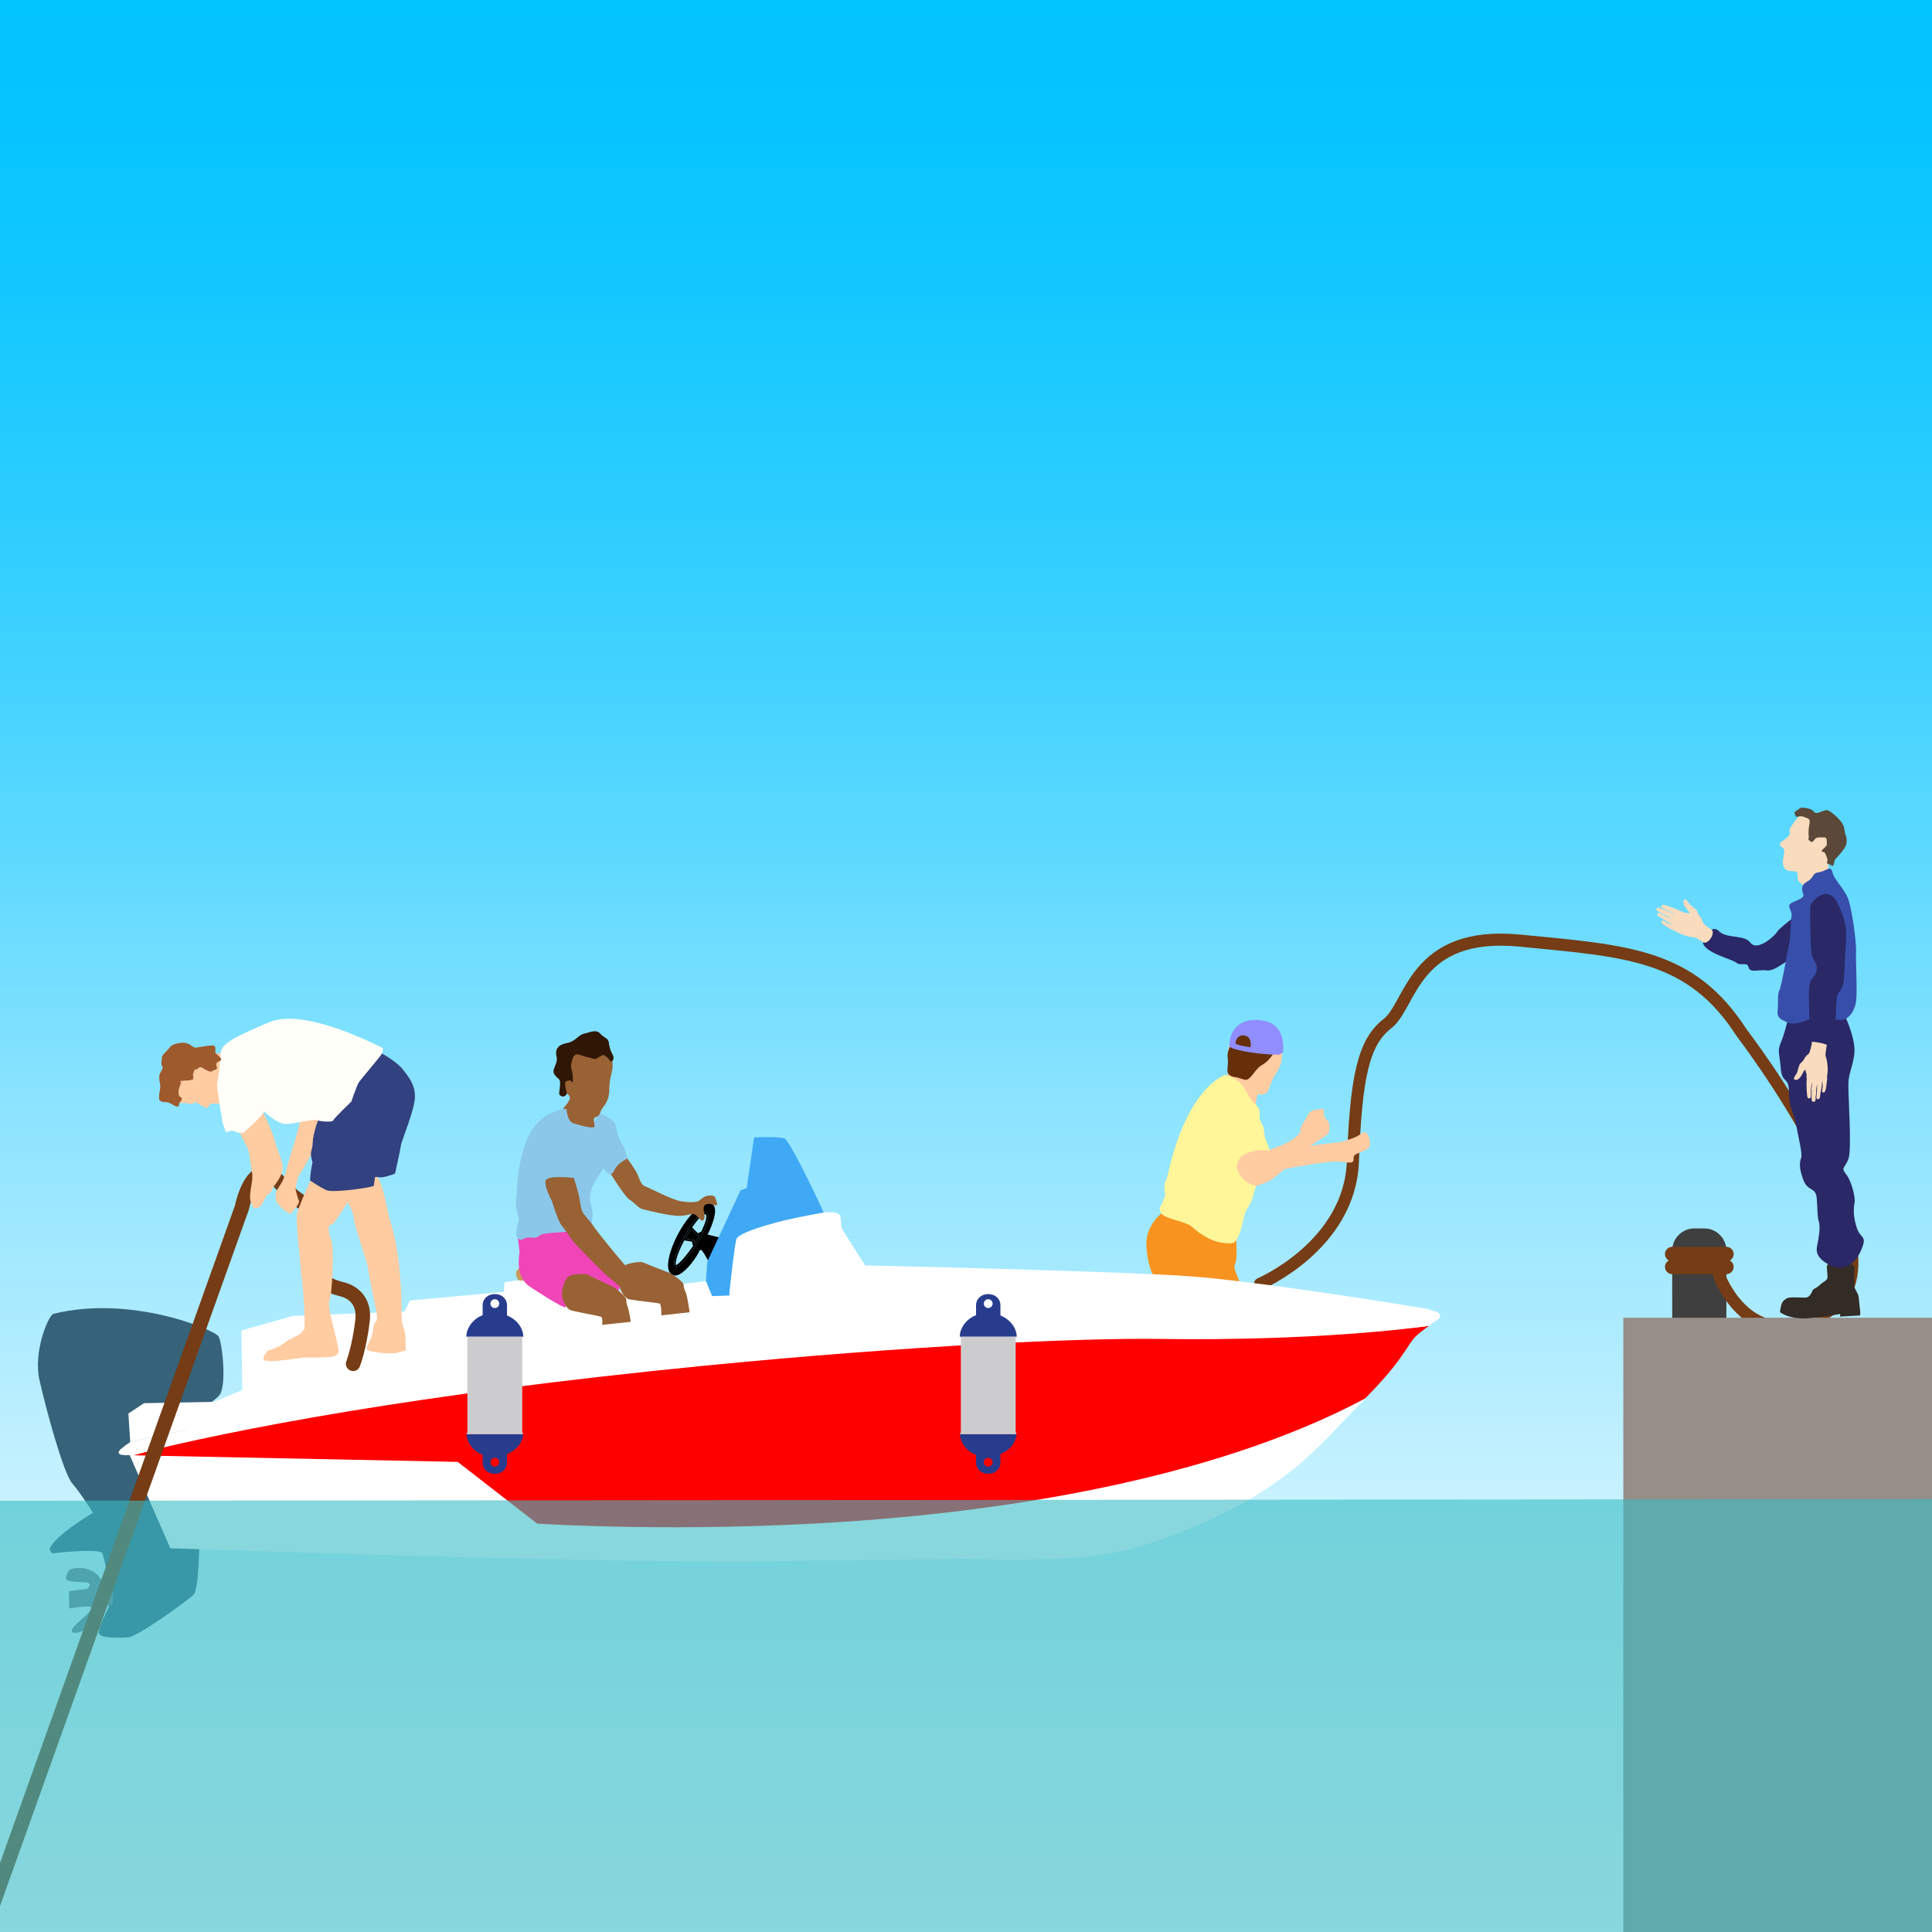 <?xml version="1.0" encoding="utf-8"?>
<!-- Generator: Adobe Illustrator 16.0.0, SVG Export Plug-In . SVG Version: 6.00 Build 0)  -->
<!DOCTYPE svg PUBLIC "-//W3C//DTD SVG 1.1//EN" "http://www.w3.org/Graphics/SVG/1.1/DTD/svg11.dtd">
<svg version="1.1" id="Port" xmlns="http://www.w3.org/2000/svg" xmlns:xlink="http://www.w3.org/1999/xlink" x="0px" y="0px"
	 width="800px" height="800px" viewBox="0 0 800 800" enable-background="new 0 0 800 800" xml:space="preserve">
<rect x="0" y="0" width="800" height="800" fill="#333333" stroke="none"/>
<g id="Barco_amarrat">
	<g id="Cèl_3_">
		
			<linearGradient id="SVGID_1_" gradientUnits="userSpaceOnUse" x1="389.072" y1="1182.578" x2="1208.389" y2="1182.578" gradientTransform="matrix(0 -1 -1 0 1580.5 1197.5)">
			<stop  offset="0" style="stop-color:#FFFFFF"/>
			<stop  offset="0.201" style="stop-color:#D0F4FF"/>
			<stop  offset="0.409" style="stop-color:#92E5FF"/>
			<stop  offset="0.555" style="stop-color:#5ED9FF"/>
			<stop  offset="0.692" style="stop-color:#35CFFF"/>
			<stop  offset="0.816" style="stop-color:#18C9FF"/>
			<stop  offset="0.922" style="stop-color:#06C4FF"/>
			<stop  offset="1" style="stop-color:#00C3FF"/>
		</linearGradient>
		<polygon fill="url(#SVGID_1_)" points="-10.511,-10.889 806.356,-10.889 803.182,808.428 -7.659,808.428 		"/>
	</g>
	<path fill="#3F3F3F" d="M714.859,517.836c0-5.064-4.105-9.17-9.17-9.17h-4.092c-5.062,0-9.169,4.105-9.169,9.17v39.745
		c0,5.062,4.105,9.169,9.169,9.169h4.092c5.062,0,9.17-4.105,9.17-9.169V517.836z"/>
	<path fill="none" stroke="#753C15" stroke-width="5" stroke-linecap="round" stroke-linejoin="round" stroke-miterlimit="10" d="
		M521.73,531.633c0,0,37.182-15.861,38.476-50.664c1.294-34.802,4.294-49.388,14.294-57.095s10.667-38.708,55-34.374
		s70.678,5.493,91.667,38.131c0,0,70.979,92.384,36.333,115.049c-32.572,21.31-45.667-14.512-45.667-14.512"/>
	<rect x="672.182" y="545.646" fill="#968E89" width="139.069" height="262.78"/>
	
		<polyline fill="none" stroke="#753C15" stroke-width="6" stroke-linecap="round" stroke-linejoin="round" stroke-miterlimit="10" points="
		692.431,519.283 714.859,519.283 692.431,524.59 714.859,524.59 	"/>
	<path fill="none" stroke="#753C15" stroke-width="6" stroke-linecap="round" stroke-linejoin="round" stroke-miterlimit="10" d="
		M540.117,544.68"/>
	<g>
		<g id="Señor_copia_3">
			<g>
				<path fill="#FFCBA1" d="M506.814,552.815c0,0,3.14,2.511,1.525,5.059c-1.618,2.548-6.109,6.83-6.747,11.61
					c-0.642,4.774-1.13,9.916-1.768,14.056c-0.642,4.143-3.525,11.956-3.525,11.956h10.065l5.592-14.745
					c0,0,3.519-2.477,4.794-8.055c1.279-5.574,4.63-9.873,5.589-11.783c0.962-1.909,2.4-3.824,0.802-7.167
					c-1.599-3.344-4.232-7.802-4.232-7.802L506.814,552.815z"/>
				<path fill="#FFCBA1" d="M542.355,474.478l-8.189,6.979l-2.44,2.785c-1.476,0,16.31-3.271,21.451-3.271
					c3.036,0,6.229,0.953,7.029,0c0.795-0.955-0.479-2.07,1.276-3.026c1.758-0.954,6.069-1.912,5.911-4.302
					c-0.161-2.388-1.312-6.262-3.673-4.299c-1.921,1.592-4.794,2.39-7.188,3.186c-2.397,0.798-8.769,0.934-13.878,2.05
					L542.355,474.478z"/>
				<path fill="#FFCBA1" d="M511.471,482.843c0.24-1.489,2.479-4.825,4.895-6.131c2.408-1.302,7.135-0.768,7.945-0.506
					c0.812,0.264,1.304-0.124,1.304-0.124s4.08-1.327,6.102-2.28c2.024-0.957,7.084-3.979,6.76-5.575
					c-0.317-1.591,1.282-3.022,2.88-6.209c1.595-3.188,4.312-2.39,5.11-2.709c3.023-1.208,0.64,2.387,2.558,3.981
					c1.916,1.593,1.438,3.023,1.438,4.617c0,1.595-0.958,2.07-5.113,4.777c-5.002,3.262-6.337,4.987-12.46,10.511
					c-6.71,6.051-7.667,6.054-10.543,7.165c-2.873,1.113-2.234,0.639-5.271,0c-3.036-0.636-5.362-7.076-5.362-7.076"/>
				<path fill="#FFCBA1" d="M509.086,432.734h2.008l18.211,1.238l1.684,1.926c0,0,0.089,0.277-0.342,3.342
					c-0.269,1.953-1.595,4.301-2.712,5.894c-1.114,1.591-2.553,5.892-2.877,6.676c-0.313,0.781-2.556,1.917-3.675,1.28
					c-1.114-0.634-1.229,3.798-1.452,4.276l-0.404,0.521l-5.712-4.499l-5.51-7.737c0.049-1.329,0.461-4.404,0.144-7.435
					C508.128,435.193,509.086,432.734,509.086,432.734L509.086,432.734z"/>
				<path fill="#F7931E" stroke="#F7931E" stroke-miterlimit="10" d="M512.916,531.292c1.917,5.254,7.284,15.928,7.284,15.928
					s-3.929,1.272-5.287,1.59c-1.357,0.316-10.783,7.646-14.298,7.646c-3.518,0-13.577,1.271-13.419,0
					c0.157-1.273-1.759-3.346-3.035-7.325c-1.277-3.981-2.716-4.938-3.908-11.146c-1.188-6.214-2.518-10.514-2.518-10.514
					s-2.521-5.255-2.521-12.604c0-7.351,5.985-12.006,5.985-12.006l30.25,11.284c-0.158,0.479,0.507,6.797-0.452,8.864
					C510.042,525.078,511,526.037,512.916,531.292z"/>
				<path fill="#FFF599" d="M524.742,473.324c1.273,3.344,1.273,3.344-0.802,3.024c-1.818-0.28-7.688,0.056-10.403,3.037
					c0,0-1.418,1.765-1.418,4.051c1.845,6.735,7.986,7.562,7.986,7.562s0,0-0.956,3.346c-0.959,3.348-0.959,3.188-2.719,6.212
					c-1.756,3.023-1.276,5.098-3.034,9.872c-1.757,4.778-2.396,4.778-7.509,4.143c-5.109-0.638-10.223-4.616-12.461-6.688
					c-2.233-2.071-11.66-3.188-12.777-5.733c-1.119-2.551,0.48-2.866,0.8-4.459c0.314-1.595,1.435-1.752,0.798-4.621
					c-0.64-2.865,0.957-5.098,0.957-5.098c8.146-38.382,24.123-42.84,24.123-42.84s5.589,0.772,8.628,6.679
					c3.036,5.903,5.428,5.903,5.59,8.293c0.157,2.39-0.32,3.024,0.801,4.938c1.115,1.906,0.956,2.708,1.275,4.776
					C523.942,471.89,523.463,469.976,524.742,473.324z M511.681,482.074c-0.017,0.002-0.025,0.008-0.041,0.008c0-0.002,0,0,0,0
					C511.684,482.184,511.697,482.172,511.681,482.074z"/>
				<g>
					<path fill="#662F09" d="M511.471,428.111c0,0-2.385,5.351-2.919,7.254c-0.527,1.9-0.056,3.781-0.056,3.781l-0.191,3.256
						c0,0-0.408,1.83,0.781,2.73c1.18,0.904,2.278,0.857,2.825,0.923c0.543,0.069,2.922,1.021,3.871,1.087
						c0.953,0.064,1.837-0.679,4.146-3.725c2.312-3.051,3.466-2.035,6.322-5.693c2.852-3.658-0.546-3.86-0.635-4.473
						c-0.088-0.61-3.921-4.605-3.921-4.605s-9.376-1.017-9.784-1.017"/>
					<path fill="#908DFF" d="M529.532,436.719c-9.266,0.025-20.446-2.244-20.446-3.528c0-9.717,8.146-12.267,15.494-10.192
						c7.349,2.07,6.943,10.462,6.672,12.572C531.164,436.251,529.532,436.719,529.532,436.719z M515.046,428.743
						c-3.297-0.335-3.501,3.425-3.501,3.425c0.213,0.068,1.065,0.5,2.396,0.812c1.676,0.385,3.872,0.656,3.872,0.656
						S518.764,429.117,515.046,428.743z"/>
				</g>
			</g>
		</g>
		<g id="Capa_22_copia_3_">
			<path fill="#36627A" d="M90.501,553.396c1.599,2.779,3.418,20.469,0.387,24.253c-3.03,3.781-12.733,8.104-14.188,8.238
				c-1.456,0.139,5.965,40.608,5.965,40.608s0.316,31.154-2.505,33.834c-2.814,2.682-23.194,17.432-27.106,17.664
				c-3.915,0.233-10.948,0.425-11.979-1.432c-1.02-1.86,3.872-10.399,3.941-11.271c0.172-2.104,0.672-7.956,0.363-9.231
				c-0.3-1.278-2.205-11.09-3.071-12.958c-0.866-1.875-17.766-0.339-19.695,0.043c-1.928,0.376-2.017-1.914-2.017-1.914
				c2.331-5.676,17.895-14.783,17.895-14.783s-4.803-7.838-8.567-12.184c-3.757-4.345-11.004-31.292-13.611-42.941
				c-2.601-11.652,3.72-26.758,5.85-27.287C54.117,536.074,88.885,550.621,90.501,553.396z"/>
			<path fill="#6C808C" d="M40.538,652.315c-1.875-2.104-5.97-3.515-9.117-2.999c-3.143,0.51-2.819,0.471-4.046,3.48
				c-1.228,3.012,7.1,1.857,9.072,2.619c1.97,0.768-0.516,2.76-0.858,2.642c-0.342-0.112-7.101,0.786-7.101,0.786l0.184,7.181
				c0,0,8.829-1.542,9.374-0.369c0.551,1.173-4.619,4.78-7.324,7.785c-2.711,3.008,0.396,3.651,4.894,1.267
				c4.5-2.387,7.205-9.824,7.205-9.824s1.226-0.057,3-0.335c1.776-0.278,0.804-3.123,0.883-5.392
				c0.077-2.269-0.706-3.411-0.918-3.83c-0.209-0.412-3.566,0.396-3.566,0.396S42.405,654.419,40.538,652.315z"/>
		</g>
		<path fill="#FFFFFF" stroke="#FFFFFF" stroke-miterlimit="10" d="M194.137,601.144l-140.381,0.273l17.094,39.2
			c8.062,0.228,202.555,7.33,266.151,5.017c3.212-0.117,15.667,0.098,18.176,0.006c16.329-0.596,28.85-0.05,43.976-0.73
			c13.495,0.673,26.216,0.546,38.604,0.092c14.468-0.526,26.325-2.468,37.337-6.108c47.854-15.825,65.934-34.967,80.46-50.347
			c2.297-2.435,4.465-4.727,6.647-6.897c0.161-0.168,0.314-0.327,0.49-0.494c-64.43,33.968-152.656,38.837-216.139,42.955
			c-10.188,0.666-20.146,2.233-29.589,2.578c-54.54,1.982-89.039,1.285-89.502,1.258l-2.57-1.908L194.137,601.144z"/>
		<path fill="#FF0000" d="M348.535,630.205c63.752-4.132,152.273-16.782,216.664-51.107l0.943-0.928
			c9.486-9.617,13.715-15.737,16.474-19.971c1.369-2.089,2.353-3.602,3.484-4.727c1.494-1.488,3.978-3.31,5.673-4.468
			c-10.166,1.41-49.619,4.84-109.454,3.984c-32.904-0.468-104.435,2.938-188.995,11.247
			C175.622,575.805,96.38,590.976,55.347,602.609l134.177,2.729l32.89,25.546C225.277,631.077,281.003,634.597,348.535,630.205z"/>
		<path d="M293.258,522.064c-0.612-1.137-1.101-1.984-1.492-2.625c-0.196-0.316-0.369-0.583-0.518-0.811
			c-0.752-1.104-0.984-1.102-1.126-1.099l-0.396,0.267c-0.182,0.37-0.381,0.771-0.615,1.186c-0.157,0.275-0.32,0.562-0.498,0.854
			c-0.09,0.146-0.179,0.293-0.268,0.44c-2.449,3.852-6.579,8.423-9.183,7.839c-1.241-0.283-2.008-1.087-2.356-2.474
			c-0.046-0.16-0.073-0.334-0.102-0.505c-0.025-0.18-0.053-0.358-0.06-0.551c-0.342-4.978,3.74-14.896,9.347-21.334
			c0.866-0.99,1.765-1.896,2.688-2.691c0.516-0.441,1.101-0.896,1.721-1.28c0.999-0.617,2.089-1.075,3.117-1.062
			c0.387,0.005,0.764,0.077,1.132,0.231c0.581,0.241,0.978,0.672,1.211,1.314c0.154,0.427,0.224,0.918,0.242,1.445
			c0.098,3.72-2.859,9.494-2.899,9.563l-0.219,0.428l5.219,1.301L293.258,522.064z M293.224,503.651
			c-0.037-0.569-0.192-1.036-0.526-1.339c-0.061-0.064-0.133-0.12-0.213-0.171c-0.2-0.119-0.425-0.178-0.67-0.169
			c-0.17,0.008-0.347,0.051-0.551,0.134c-1.368,0.546-3.286,2.767-5.193,5.601l-0.094-0.102l-0.095-0.105l-1.646,3.122
			c-0.823,1.392-1.603,2.832-2.296,4.229c-1.156,2.335-2.063,4.547-2.507,6.194c-0.248,0.941-0.344,1.695-0.293,2.268
			c0.011,0.145,0.042,0.275,0.068,0.396c0.092,0.36,0.273,0.621,0.535,0.784c0.116,0.069,0.243,0.099,0.379,0.096
			c1.582-0.062,6.478-6.449,8.494-9.558c0.073-0.12,0.144-0.229,0.211-0.336c0.125-0.21,0.247-0.4,0.336-0.568
			c0.104-0.167,0.177-0.311,0.224-0.429c0.062-0.103,0.132-0.228,0.225-0.382c0.09-0.148,0.183-0.325,0.291-0.52
			C291.082,510.666,293.374,506.154,293.224,503.651z"/>
		<path fill="#3FA9F5" d="M324.811,471.385c-2.159-0.729-9.575-0.521-11.798-0.44c-0.321,0.013-0.578,0.021-0.764,0.025
			l-3.052,20.919l-1.284,0.503l-1.278,0.503l-13.751,29.474l-0.59,8.245l2.498,6.228l7.856-0.078
			c0.368-4.885,2.506-22.402,2.558-22.503c1.529-2.892,11.519-5.947,13.42-6.443c0.065-0.021,0.118-0.032,0.161-0.041
			c0.196-0.066,0.402-0.131,0.612-0.191c0.521-0.158,1.078-0.317,1.668-0.478c0.231-0.063,0.47-0.133,0.713-0.191
			c0.778-0.206,1.598-0.409,2.443-0.609c0.201-0.047,0.397-0.093,0.603-0.141c0.387-0.092,0.776-0.185,1.17-0.271
			c6.188-1.405,13.328-2.835,15.362-3.189C335.885,490.609,326.615,472.012,324.811,471.385z"/>
		<path d="M286.155,508.911c-0.287,0.427-0.564,0.865-0.841,1.309l-1.421,2.704l3.654,0.636l-0.102,0.396
			c-0.001,0.01-0.057,0.269-0.043,0.594c0.009,0.19,0.048,0.403,0.14,0.604c0.486-0.745,0.866-1.376,1.056-1.802
			c0.348-0.598,0.702-1.238,1.052-1.906c-0.057,0.051-0.117,0.094-0.189,0.112c-0.024,0.007-0.051,0.014-0.091,0.017
			C289.111,511.59,288.444,511.37,286.155,508.911z"/>
		<path d="M289.617,513.318c-0.087,0.151-0.16,0.278-0.221,0.382c-0.047,0.119-0.122,0.259-0.223,0.429
			c-0.095,0.171-0.213,0.356-0.337,0.568c-0.067,0.104-0.138,0.219-0.211,0.334c-2.013,3.108-6.907,9.5-8.494,9.558
			c-0.135,0.005-0.271-0.026-0.377-0.095c-0.272-0.162-0.445-0.425-0.539-0.785c-0.032-0.12-0.056-0.254-0.068-0.395
			c-0.051-0.57,0.054-1.322,0.294-2.269c0.442-1.651,1.349-3.862,2.513-6.192c0.685-1.396,1.477-2.842,2.291-4.229l1.644-3.119
			l0.095,0.103l0.096,0.102c1.905-2.828,3.821-5.056,5.193-5.603c0.196-0.079,0.379-0.125,0.551-0.133
			c0.253-0.009,0.473,0.051,0.668,0.174c0.079,0.051,0.153,0.104,0.216,0.168c0.33,0.307,0.487,0.771,0.523,1.339
			c0.143,2.501-2.143,7.018-3.326,9.146C289.797,512.993,289.703,513.168,289.617,513.318z M280.117,521.241
			c-0.528,2.002-0.256,2.479-0.149,2.571c1.263-0.287,4.926-4.81,7.097-7.974c-0.436-0.533-0.47-1.228-0.429-1.657l-3.283-0.568
			C281.901,516.334,280.682,519.087,280.117,521.241z M285.311,510.223l-1.425,2.705l3.652,0.638l-0.097,0.393
			c-0.003,0.006-0.06,0.271-0.045,0.593c0.009,0.19,0.055,0.404,0.139,0.604c0.487-0.745,0.868-1.376,1.057-1.8
			c0.346-0.601,0.701-1.24,1.052-1.908c-0.055,0.051-0.116,0.091-0.19,0.113c-0.025,0.006-0.048,0.013-0.089,0.016
			c-0.26,0.018-0.925-0.201-3.228-2.659C285.868,509.338,285.59,509.774,285.311,510.223z M292.085,502.795
			c-0.059-0.04-0.147-0.06-0.242-0.056c-1.072,0.039-3.132,2.369-5.266,5.521c1.006,1.067,2.126,2.15,2.609,2.464
			c0.248-0.404,0.741-0.58,1.157-0.642C291.941,506.805,293.127,503.436,292.085,502.795z"/>
		<g>
			<path fill="#FFFFFF" d="M529.068,548.427c15.31-0.892,54.592,0.936,64.021-5.747c-0.726-0.121-1.542-0.788-2.559-0.771
				c0,0-52.43-8.858-89.728-12.737c-2.384-0.244-4.561-0.389-6.467-0.553c-24.629-2.124-134.768-4.62-135.887-4.646l-0.196-0.005
				l-0.115-0.173c-0.347-0.531-8.388-13.062-9.333-14.675c-0.457-0.781-0.501-1.858-0.548-2.999c-0.054-1.322-0.11-2.69-0.876-3.342
				c-0.703-0.6-2.23-0.887-4.32-0.812c-0.738,0.028-1.268,0.096-1.271,0.096l-0.274,0.035l-0.043-0.091
				c-2.484,0.433-16.036,2.842-22.491,4.909c-3.67,0.944-13.345,3.914-14.041,6.176c-0.892,2.896-2.864,21.854-2.892,22.03
				l0.006,1.307l-7.209,0.265l-2.505-6.209l-16.606,1.957l-26.89,3.427l-0.147-0.859c1.826-0.41,2.214-1.067,2.366-3.629
				c0.044-0.798-0.536-1.925-1.599-3.044c-1.725-1.818-4.845-3.781-7.588-3.765c-0.917,0.005-2.49-0.062-4.479-0.131
				c-4.032-0.15-9.544-0.358-14.052-0.193c-4.902,0.182-6.627,0.741-7.203,1.182c-0.781,0.598-1.166,1.228-1.164,1.865
				c0.013,1.104,1.181,1.973,1.191,1.983l0.758,0.555l-8.096,1.123l-0.111,3.968l-38.998,3.596l-2.27,4.556l-46.12,1.811
				l-21.379,6.05l0.396,24.673l-11.793,4.855l-0.066,0.025l-28.876,0.543l-6.448,4.271l0.749,11.879
				c51.391-12.077,157.039-30.501,260.144-39.25C451.711,546.239,513.759,549.318,529.068,548.427z"/>
			<path fill="#FFFFFF" d="M593.091,542.68c-10.495,4.137-48.084,3.834-63.393,4.728c-15.312,0.89-77.122-2.529-214.772,9.15
				c-103.103,8.75-209.409,28.493-260.988,40.578l0.002,0.036l-0.285,0.125c-2.926,2.002-4.453,3.307-4.559,3.997
				c-0.037,0.188,0.034,0.321,0.221,0.555c0.079,0.103,0.142,0.199,0.197,0.307c0.162,0.183,1.387,0.479,4.811,0.398l1.794-0.443
				c40.955-10.16,115.06-24.756,235.582-36.601c84.584-8.31,155.68-11.556,188.611-11.086c63.663,0.912,104.746-4.437,111.462-5.424
				c1.499-1.3,2.035-1.729,2.088-1.756c1.648-0.551,2.632-1.571,2.465-2.549C596.193,543.91,595.244,543.037,593.091,542.68z"/>
		</g>
		<path fill="#C99B59" d="M214.815,530.188c0,0-4.08-4.438,3.027-6.196c5.206-1.288,20.668-0.225,24.84-0.155
			c4.172,0.069,9.03,5.821,8.711,8.501c-0.273,2.288-0.64,4.796-4.514,3.688c-3.876-1.109-3.4-4.047-5.573-4.217
			C239.133,531.635,216.662,530.405,214.815,530.188z"/>
		<g id="Petita_7_">
			<path fill="#283C8E" d="M414.254,544.713V540.5c0-2.71-2.191-4.646-4.904-4.646h-0.281c-2.711,0-4.904,1.937-4.904,4.646v4.096
				c-3.783,1.394-6.744,5.13-6.744,8.912h23.574C420.998,549.729,418.037,546.185,414.254,544.713z M409.209,541.627
				c-1.007,0-1.824-0.816-1.824-1.825c0-1.007,0.817-1.823,1.824-1.823c1.008,0,1.824,0.816,1.824,1.823
				C411.033,540.811,410.217,541.627,409.209,541.627z"/>
			<path fill="#283C8E" d="M404.165,602.363v3.253c0,2.712,2.191,4.646,4.904,4.646h0.281c2.712,0,4.903-1.935,4.903-4.646v-3.527
				c3.784-1.456,6.334-4.438,6.7-8.222h-23.497C397.791,597.653,400.381,601.064,404.165,602.363z M409.209,603.653
				c1.008,0,1.824,0.815,1.824,1.822c0,1.008-0.816,1.822-1.824,1.822c-1.007,0-1.824-0.814-1.824-1.822
				C407.385,604.471,408.202,603.653,409.209,603.653z"/>
			<path fill="#CCCCCE" d="M420.561,553.512h-22.7v39.333c0,0.287-0.426,1.025-0.401,1.025h23.498c0.026,0-0.396-0.739-0.396-1.025
				V553.512L420.561,553.512z"/>
		</g>
		<g id="Petita_6_">
			<path fill="#283C8E" d="M209.941,544.713V540.5c0-2.71-2.191-4.646-4.904-4.646h-0.281c-2.713,0-4.905,1.937-4.905,4.646v4.096
				c-3.783,1.394-6.744,5.13-6.744,8.912h23.576C216.685,549.729,213.725,546.185,209.941,544.713z M204.896,541.627
				c-1.008,0-1.824-0.816-1.824-1.825c0-1.007,0.816-1.823,1.824-1.823s1.824,0.816,1.824,1.823
				C206.72,540.811,205.904,541.627,204.896,541.627z"/>
			<path fill="#283C8E" d="M199.852,602.363v3.253c0,2.712,2.191,4.646,4.905,4.646h0.28c2.714,0,4.905-1.935,4.905-4.646v-3.527
				c3.783-1.456,6.333-4.438,6.7-8.222h-23.496C193.478,597.653,196.068,601.064,199.852,602.363z M204.896,603.653
				c1.008,0,1.824,0.815,1.824,1.822c0,1.008-0.816,1.822-1.824,1.822s-1.824-0.814-1.824-1.822
				C203.073,604.471,203.889,603.653,204.896,603.653z"/>
			<path fill="#CCCCCE" d="M216.247,553.512h-22.701v39.333c0,0.287-0.424,1.025-0.401,1.025h23.496
				c0.027,0-0.394-0.739-0.394-1.025V553.512z"/>
		</g>
	</g>
	<g id="_x31__1_">
		<path fill="#996234" d="M258.509,536.608c0,0-2.745-3.186-2.14-6.937c0.6-3.753,1.438-5.667,3.742-6.325
			c2.301-0.661,5.423-0.965,6.063-0.638c0.642,0.325,8.405,3.401,10.179,4.019c1.771,0.615,6.614,3.817,6.712,5.296
			c0.11,1.476,0.386,1.949,0.983,3.392c0.604,1.44,1.515,7.954,1.515,7.954l-11.716,1.291c0,0,0.131-4.571-0.736-4.883
			c-0.863-0.311-12.299-1.479-13.08-1.914C259.268,537.425,258.509,536.608,258.509,536.608z"/>
		<path fill="#EF45B7" d="M215.141,518.344c0,0-0.615-5.798-0.864-5.798c-0.248,0,8.127-0.492,10.115-1.977
			c2.468-1.835,16.038-1.726,16.038-1.726l9.003,8.268l10.396,7.812c0,0-2.994,9.823-4.475,9.823c-0.697,0-8.104-6.713-14.803-6.907
			c-7.464-0.215-8.016,4.069-6.291,13.324c0.326,1.749-15.42-8.76-15.42-8.76s-2.972-2.224-3.709-6.169
			C214.4,522.294,215.141,518.344,215.141,518.344z"/>
		<path fill="#996234" d="M233.027,458.886c0.37,0.121,3.083-3.206,2.961-4.315c-0.125-1.115-1.23-1.854-1.48-1.854
			c-0.247,0-2.839-3.082-1.481-4.439c1.357-1.357-2.959-6.907-1.358-9.621c1.604-2.713,3.578-6.909,7.28-8.389
			c3.702-1.479,6.043-2.713,7.895-1.234c1.85,1.48,6.292,5.674,6.415,7.278c0.121,1.604,0.863,4.688,0,8.019
			c-0.865,3.33-0.865,3.826-0.987,7.404c-0.124,3.574-1.728,5.803-2.839,7.156c-1.108,1.354-0.615,3.202-2.714,3.697
			c-2.095,0.491,0.494,3.824-0.494,5.057c-0.986,1.229-12.582-1.854-12.335-6.663C234.006,458.717,233.027,458.886,233.027,458.886z
			"/>
		<path fill="#301705" d="M233.397,454.074c0,0-2.095,0-1.85-1.729c0.244-1.726,0.698-4.688-0.022-5.428
			c-0.72-0.74-2.939-2.094-2.199-4.193c0.741-2.098,1.603-3.332,1.109-5.306c-0.494-1.972,0-3.577,1.604-4.562
			c1.602-0.986,2.853-0.742,4.695-1.604c1.844-0.863,3.325-2.961,5.42-3.332c2.093-0.369,4.562-1.851,6.292,0
			c1.728,1.852,2.96,1.852,3.454,3.081c0.494,1.233-0.121-0.121,0.616,2.839c0.738,2.961,2.221,3.577,1.234,5.185
			c-0.986,1.604-1.852-1.358-2.713-1.482c-0.866-0.122-0.372-1.479-2.714,0c-2.346,1.482-1.48,0.989-4.935,0.247
			c-3.455-0.739-5.312-2.713-6.357,0.865c-1.046,3.581-0.442,2.962,0,5.8c0.437,2.838,0,4.069,0,4.069s-0.187-1.359-1.538-1.109
			c-1.358,0.25-1.604,0.494-1.48,1.974c0.122,1.479,0.865,3.208,0.615,3.702C234.378,453.582,233.397,454.074,233.397,454.074z"/>
		<path fill="#996234" d="M250.421,482.198c0,0,8.141,13.323,10.24,14.558c2.095,1.233,3.735,3.542,5.338,3.911
			s11.5,3.027,15.817,2.781c4.319-0.247,5.058-1.551,6.662,0.023c1.605,1.577,2.345,2.689,2.96,1.455
			c0.617-1.232,0.246-1.479,0-3.332c-0.247-1.853,0-2.838,1.728-3.082c1.727-0.246,4.373,1.729,3.663-0.495
			c-0.703-2.219-0.457-3.205-3.293-2.962c-2.839,0.247-3.333,2.349-5.306,2.594c-1.974,0.243-2.837,0.243-6.291-0.248
			c-3.455-0.492-13.344-5.646-15.297-6.413c-1.073-0.422-1.92-2.891-2.642-4.665c-0.941-2.319-4.823-7.33-4.823-7.33"/>
		<path fill="#8BC7E8" d="M214.276,488.982c0.494-6.904,2.961-17.886,7.155-22.694c4.195-4.813,5.428-4.688,8.51-6.046
			c3.084-1.354,4.688-0.986,4.688-0.986s0.161,4.938,2.673,5.801c2.508,0.861,8.429,2.467,8.801,1.48
			c0.371-0.989-0.493-1.615,0.247-2.475c0.74-0.857,1.974-3.202,2.837-2.706c0.865,0.489,5.182,2.218,5.674,4.438
			c0.494,2.221,0.987,5.18,2.221,6.906c1.234,1.729,1.974,4.439,1.974,4.439s0.372,0.986,0.741,2.099
			c0.371,1.107-3.208,0.985-5.55,5.549c-2.346,4.563-4.934-2.59-4.934-2.59s2.837-1.852,0.247,2.097c0,0-3.948,6.045-4.194,6.908
			c-0.247,0.866-1.234,3.084-1.11,5.307c0.125,2.225,1.358,4.563,1.11,6.907c-0.249,2.345,0.05,4.44-2.875,5.551
			c-2.919,1.108-6.128,0.865-9.707,1.232c-3.582,0.367-7.991,0.177-9.623,1.603c-1.635,1.431-3.207,0.249-5.181,0.741
			c-1.974,0.493-2.097,1.729-3.701,0c-1.605-1.726,0.941-7.153,0.532-8.388c-0.407-1.233-1.481-3.949-1.068-8.019
			C214.156,492.069,214.276,488.982,214.276,488.982z"/>
		<path fill="#996234" d="M228.535,497.308c0,0,2.619,8.6,4.087,10.233c1.467,1.636,3.808,5.427,5.053,6.898
			c1.251,1.468,12.296,12.794,13.62,13.773c1.33,0.988,7.735,6.613,7.735,6.613l9.073-1.041c0,0-6.011-6.438-8.967-9.586
			c-2.957-3.146-12.737-15.251-13.29-16.354c-0.56-1.1-3.741-4.41-4.596-5.938c-0.864-1.527-1.001-4.685-1.714-7.564
			c-0.716-2.88-1.943-6.601-1.943-6.601s-11.402-1.371-11.753,1.324C225.489,491.763,228.535,497.308,228.535,497.308z"/>
		<path fill="#996234" d="M234.508,541.045c0,0-2.509-3.376-1.646-7.076c0.862-3.7,1.841-5.548,4.184-6.042
			c2.342-0.492,5.475-0.576,6.097-0.206c0.615,0.372,8.142,3.991,9.869,4.729c1.726,0.742,6.326,4.28,6.326,5.758
			c0,1.481,0.247,1.973,0.741,3.452c0.493,1.479,1.108,5.677,1.108,5.677l-11.847,1.255c0,0,0.365-2.98-0.484-3.354
			c-0.842-0.367-12.172-2.346-12.912-2.836C235.204,541.909,234.508,541.045,234.508,541.045z"/>
		<path fill="#996234" d="M247.367,552.98"/>
	</g>
	<path fill="none" stroke="#753C15" stroke-width="6" stroke-linecap="round" stroke-linejoin="round" stroke-miterlimit="10" d="
		M-36.5,791.5"/>
	<path fill="none" stroke="#753C15" stroke-width="6" stroke-linecap="round" stroke-linejoin="round" stroke-miterlimit="10" d="
		M124.5,544.66"/>
	<path fill="none" stroke="#753C15" stroke-width="6" stroke-linecap="round" stroke-linejoin="round" stroke-miterlimit="10" d="
		M146.207,564.728c0,0,2.5-6.25,3.894-17.745s-8.652-13.151-8.652-13.151c-13.229-3.357-8.742-8.854-9.242-23.821
		s-4.264-6.304-15.894-19.808s-16.106,9.73-16.106,9.73l-106.5,298.045"/>
	<g>
		<path fill="#FFCBA1" d="M141.454,489.391c0.289,0.827,0.499,5.291,0.499,5.291l3.293,5.457c0,0,1.253,2.901,1.512,5.654
			c0.26,2.749,5.348,16.819,5.545,18.938c0.182,1.911,2.662,13.866,3.139,16.155v0.005c0.038,0.2,0.063,0.317,0.076,0.361
			c0.239,1.193,0.976,5.083,0.365,5.725c-0.725,0.761-1.188,1.177-1.257,2.688c-0.069,1.511-0.482,2.653-0.798,3.93
			c-0.316,1.273-3.107,4.886-1.391,5.554c1.707,0.666,4.521,0.984,6.75,1.147c2.234,0.155,4.79,0,4.79,0l4.126-1.151l-0.139-1.72
			c0,0-0.16-2.705,0-3.423c0.157-0.725-0.899-4.899-1.326-5.671c-0.197-0.355-0.31-2.413-0.378-4.51
			c0.121-3.014,0.011-8.044-0.617-15.855c-1.188-14.842-3.96-21.63-4.663-24.552c-0.701-2.929-2.279-12.433-4.251-15.242
			c-1.972-2.802-3.484-12.061-3.484-12.061S141.173,488.573,141.454,489.391z"/>
		<path fill="#FFCBA1" d="M136.215,461.516c0,0-4.054,10.099-4.438,10.884c-0.382,0.782-5.29,10.402-7.062,12.812
			c-1.775,2.409-2.253,6.379-2.328,6.945c-0.072,0.571,1.123,4.566,1.442,5.284c0.314,0.714-2.631,4.541-3.51,5.004
			c-0.885,0.458-3.976-2.426-5.284-3.985c-1.316-1.559-0.812-3.1-0.875-4.216c-0.055-1.119,2.556-4.163,3.309-6.291
			c0.753-2.133,3.775-13.25,4.274-14.419c0.501-1.17,3.31-11.899,3.367-12.465L136.215,461.516z"/>
		<path fill="#FFCBA1" d="M146.677,489.688c0,0,2.761-2.837,2.302-0.728c-0.309,1.41-10.134,17.627-11.525,18.105
			c-0.686,0.232-1.188,0.356-1.188,0.356s-0.598,3.297,0.866,5.994c1.465,2.7,0.292,23.857-0.689,25.117
			c-0.986,1.262,1.72,11.425,1.72,11.425c-0.072,0.215,2.637,9.234,1.908,10.334c-0.727,1.093-2.007,1.592-4.792,1.692
			c-2.784,0.1-4.847,0.248-7.578,0.124c-2.734-0.114-12.807,1.775-15.823,1.497c-3.017-0.275-2.83-0.295-2.741-1.363
			c0.088-1.07,1.583-3.014,2.174-3.131c0.591-0.123,3.783-1.047,6.036-2.772c2.257-1.731,6.736-3.822,6.736-3.822l2.035-2.249
			c0,0,0.101-5.027-0.187-9.848c-0.292-4.823-0.738-10.029-1.068-11.815c-0.332-1.792-0.843-10.624-1.314-13.906
			c-0.472-3.284-0.611-8.199-0.711-10.993c-0.103-2.799,7.32-18.181,7.32-18.181L146.677,489.688z"/>
		<path fill="#FFCBA1" d="M107.077,456.418c0,0,6.197,13.056,6.741,15.995c0.54,2.937,2.078,5.036,3.094,9.657
			c1.011,4.624-4.004,9.302-4.063,10.057c-0.06,0.752-1.325,2.37-2.151,2.637c-0.825,0.264-1.551,4.255-3.685,5.266
			c-2.138,1.007-2.31-0.591-3.088-2.201c-0.776-1.608-0.171-4.468-0.12-5.223c0.051-0.751,1.089-4.959,0.535-7.335
			c-0.557-2.378-1.043-8.686-1.903-10.102c-0.858-1.414-4.315-8.56-4.315-8.56L107.077,456.418z"/>
		<g>
			<path fill="#FFCBA1" d="M99.115,434.365c0.015-0.172,1.334,1.435,1.334,1.435s3.73,7.997,3.324,9.333
				c-0.4,1.337-3.192,5.484-3.192,5.484s-1.634-1.191-2.191-1.366c-0.559-0.177-1.181-0.956-1.432-1.064
				c-0.251-0.105-1.37-0.169-1.37-0.169l-1.952,1.24l0.488,1.82c0,0,0.569,2.454,0.578,2.911c0.006,0.456-0.425,1.645-0.617,1.835
				c-0.202,0.191-3.03,1.21-3.46,1.171c-0.427-0.031-1.784,0.062-2.073-0.075c-0.293-0.132-1.645,0.419-1.645,0.419
				s-0.271,0.396-0.692,1.008c-0.422,0.616-0.59,0.438-0.899,0.415c-0.31-0.021-2.012-1.062-2.656-1.44
				c-0.639-0.377-1.211-0.58-1.725-0.868c-0.509-0.289-0.667,0.315-1.043,0.579c-0.367,0.258-0.743,0.325-1.22-0.005
				c-0.479-0.335-3.757-0.267-4.418-0.332c-0.663-0.069-3.878-1.965-4.463-2.426c-0.583-0.464-3.133-5.386-3.421-6.938
				c-0.292-1.557,2.038-7.369,2.088-7.726c0.047-0.35,3.634-4.338,3.681-4.499c0.042-0.161,6.525-1.045,7.371-1.239
				c0.844-0.199,4.764,1.42,5.893,1.745c1.135,0.328,2.997,0.81,3.288,0.753c0.297-0.059,3.163-0.201,4.068-0.291
				c0.9-0.092,6.131-1.441,6.333-1.539"/>
		</g>
		<path fill="#32417F" d="M132.911,461.834c-1.074,0.666-3.356,7.791-3.423,11.351c-0.067,3.559-1.543,3.138-0.103,8.044
			c-1.003,4.921-1.003,7.572-1.003,7.572s4.052,2.828,6.88,4.055c2.833,1.224,19.404-1.271,19.514-1.846
			c0.111-0.576,0.527-3.638,0.527-3.638s0.493-0.085,2.024,0.146c1.525,0.228,6.25-1.525,6.25-1.525s2.258-10.082,2.444-11.778
			c0.189-1.705,5.735-14.748,5.798-19.985c0.065-5.236-2.658-8.342-5.07-11.479c-2.421-3.137-9.597-7.317-10.604-7.41
			C156.146,435.34,133.979,461.165,132.911,461.834z"/>
		<path fill="#FFFEF8" d="M158.01,436.467c-0.625,1.188-8.556,10.346-9.431,11.731c-0.877,1.392-3.102,7.956-3.102,7.956
			s-7.371,7.049-7.498,7.807c-0.124,0.757-5.363,0.504-6.634-0.121c-1.267-0.63-8.75,1.386-12.76,1.579
			c-4.014,0.192-10.192-6.139-9.391-5.281c0.797,0.856-8.494,9.024-8.494,9.024s-1.823,0.173-3.343-0.62
			c-1.521-0.786-3.815,0.361-3.815,0.361l-1.355-3.982c0,0-2.625-15.073-2.307-16.225c0.316-1.146,1.381-8.54,1.486-12.474
			c0.108-3.932,4.892-6.439,19.998-12.913c15.104-6.469,46.572,10.554,47.197,10.682
			C158.562,433.991,158.632,435.293,158.01,436.467z"/>
		<path fill="#9E5A2D" d="M80.652,433.851c-1.718-0.954-2.9-2.359-5.667-2.047c-2.767,0.312-4.016,0.971-4.797,2.047
			s-3.123,2.95-3.123,3.887c0,0.938-0.565,2.93,0,3.592c0.565,0.663,0.275,1.25-0.721,2.968s0.216,4.528,0,6.247
			c-0.216,1.718-1.033,4.685,0,5.31c1.033,0.624,2.126,0.505,2.907,0.564s2.811,1.31,2.811,1.31s1.869,1.032,2.03,0
			s0.161-1.032,0.161-1.032s1.78-1.623,0.731-2.248c-1.049-0.624-1.049-1.249-1.049-2.498c0-1.25,1.049-3.592,1.049-3.592
			s-0.669-0.781,0-0.781c0.669,0,1.294-0.156,1.762-0.156c0.469,0-0.625,0.156,0.469,0s1.249,0.156,2.03-0.312
			c0.781-0.468,0.625,0.469,0.781-0.468c0.156-0.938-0.156-1.667-0.156-1.667l0.781-2.237c0,0,0.686,0.466,1.5-0.461
			c0.814-0.928,2.092,0.148,2.092,0.148s-0.056,0,0.831,0.469c0.887,0.468,0.887,0.468,0.887,0.468s0.625,0.312,1.093,0.312
			c0.469,0-0.312,0.625,0.469,0c0.781-0.624,2.474-0.624,2.33-1.562c-0.144-0.937-0.67-1.306,0.009-2.101
			c0.678-0.796,2.504-0.607,1.41-1.986s-2.08-1.622-2.134-2.438s0.571-2.846-1.303-2.689s-1.874,0.156-1.874,0.156L80.652,433.851z"
			/>
	</g>
	<polygon opacity="0.6" fill="#39BCC4" enable-background="new    " points="-7.96,621.434 811.064,620.73 812.062,823.083 
		-7.96,823.083 	"/>
</g>
<g id="base_ok">
	<path fill="#332B25" d="M759.35,523.381c-0.438,0.126-3.064-1.251-2.88,1.814c0.188,3.064,0.688,4.065-0.438,5.006
		c-1.124,0.938-1.188,0.626-2.627,2.002c-1.438,1.378-2.565,1.312-2.941,2.314c-0.373,1-1.188,2.504-2.438,2.754
		c-1.254,0.25-6.384-0.438-7.885,0.25c-1.504,0.688-2.253,1.564-2.63,3.19c-0.375,1.626-0.562,2.754-0.312,2.754
		c0.249,0,3.128,2.752,11.012,2.439c0,0,11.003-1.164,13.643-1.813c0.338-0.084,0,1.084,0,1.084l8.261-0.459
		c0,0,0.438-0.188,0-3.064c-0.439-2.88-0.188-4.38-0.876-5.883c-0.688-1.503-1.627-2.63-1.44-3.881c0.189-1.252-0.124-3.189,0-4.189
		c0.127-1.002,0.189-1.753,0-3.067c-0.187-1.312-3.503-2.188-3.503-2.188L759.35,523.381z"/>
	<g>
		<path fill="#F9DBBD" d="M714.828,387.974c0,0-6.307-3.147-6.499-3.261c-0.191-0.114-2.349-1.726-2.754-2.112
			c-0.401-0.386-0.616-0.833-0.683-1.379c-0.067-0.544-0.946-1.722-1.263-2.037c-0.315-0.318-0.737-1.63-0.971-2.095
			c-0.235-0.465-2.355-2.082-2.729-2.374c-0.369-0.288-1.188-1.631-1.434-1.856c-0.247-0.227-0.771-0.925-1.267-0.003
			c-0.98,1.834,2.214,4.473,2.158,4.676c-0.055,0.205,0.331,0.914,0.069,0.709c-0.261-0.204-1.384-0.327-1.532-0.23
			c-0.146,0.098-1.3-0.666-2.312-0.782c-0.837-0.688-6.421-2.685-7.003-2.575c-0.577,0.11-0.797,0.434-0.641,0.96
			c0.152,0.525,3.676,1.83,3.676,1.83s2.07,1.281,1.871,1.262c-0.198-0.012-1.94-1.037-2.137-1.152
			c-0.19-0.112-1.396-0.419-1.771-0.661c-0.372-0.241-2.128-0.972-2.835-1.102c-0.708-0.131-0.953,0.592-0.838,1.071
			c0.121,0.48,1.661,0.942,1.814,1.062c0.153,0.119,0.596,0.465,1.011,0.644c0.4,0.177,1.48,0.629,1.48,0.629
			s2.885,1.763,2.554,1.52c-0.323-0.239-3.508-1.561-3.854-1.792c-0.343-0.235-1.205-0.625-1.836-0.94
			c-0.635-0.316-1.043,0.524-0.803,1.029c0.239,0.503,1.258,0.733,2.176,1.449c0.92,0.719,1.495,0.884,1.865,1.174
			c0.373,0.291,2.479,1.334,2.479,1.334s-1.923-0.575-2.181-0.679c-0.199-0.081-1.524-0.839-1.821-1
			c-0.299-0.162-0.64-0.385-0.924,0.37c-0.238,0.939,3.223,2.549,3.655,2.85c0.434,0.304,0.75,0.532,2.12,0.986
			c2.799,2.005,7.308,2.673,7.819,2.649c0.509-0.022,1.203,0.444,1.676,0.74c0,0,7.861,4.761,8.312,5.036L714.828,387.974z"/>
	</g>
	<path fill="#2A2866" d="M750.48,373.987c1.155-1.284,11.946-0.496,7.132,7.963c-4.938,8.67-6.479,8.471-13.972,13.521
		c-7.489,5.047-9.476,6.682-12.389,6.324c-2.91-0.356-6.739,1.151-7.207-1.256c-0.473-2.405-3.381-0.417-4.967-1.862
		c-1.588-1.443-12.789-3.964-13.893-8.114c-0.029-0.111,0.159-0.26,0.139-0.371c1.956,1.027,4.986-3.598,3.515-5.217
		c0.622-0.525,1.969-0.414,2.79,0.457c3.312,3.519,10.432,1.314,13.243,4.966c2.811,3.653,9.951-2.73,11.143-4.724
		C737.209,383.68,750.452,374.017,750.48,373.987z"/>
	<path fill="#F9DBBD" d="M744.66,338.147c0.845-0.564,3.659-1.69,4.833-1.221c1.174,0.47,8.59-0.375,10.091,2.441
		c1.501,2.816,2.815,5.49,1.22,8.917c-1.596,3.426-3.05,4.787-3.565,7.227c-0.518,2.441,0.187,7.181,0.187,7.181l-9.009,4.505
		c0,0-1.55-0.234-2.112-0.892c-0.562-0.657-1.923-1.407-1.923-2.534s0.093-2.206-0.562-2.722c-0.66-0.517-4.086,0.094-4.93-1.596
		c-0.847-1.689-0.752-2.768-0.376-4.599s0.572-3.098-0.274-3.755c-0.854-0.657-1.647-1.126-1.086-1.971
		c0.562-0.844,3.237-2.252,3.756-3.379c0.514-1.125-0.189-1.407,0.23-2.534C741.561,342.089,744.66,338.147,744.66,338.147z"/>
	<path fill="#5B4838" d="M743.769,338.241c0,0.141,2.02-0.61,3.145,0c1.127,0.609,2.91,0.328,2.348,2.956
		c-0.562,2.628-0.374,5.022-0.28,5.163c0.095,0.141-0.232,1.125-0.142,1.313c0.094,0.189,1.219,1.08,1.454,1.033
		c0.234-0.047,1.642-1.689,1.642-1.689s1.082-0.376,2.158-0.282c1.082,0.093,2.256-0.375,2.304,1.221
		c0.047,1.596,0.279,1.784-0.281,2.441c-0.565,0.656-2.207,1.971-1.783,2.158c0.423,0.187,1.172,0.234,1.407,0.751
		c0.233,0.516,1.031,2.299,0.983,2.769c-0.047,0.468-0.371,1.549,0.002,1.549s2.109,1.032,2.299,0.938
		c0.188-0.094,0.519-2.3,1.031-2.864c0.518-0.562,4.271-4.429,4.505-6.32c0.235-1.893,0.097-2.455-0.376-3.77
		c-0.468-1.313-0.232-2.862-1.358-4.692c-1.125-1.83-4.364-4.74-5.819-5.303c-1.456-0.564-3.563,1.079-4.834,1.032
		c-1.266-0.047-1.125-1.172-2.675-1.643c-1.549-0.469-3.707-0.892-4.316-0.234c-0.609,0.657-2.44,1.22-2.11,2.065
		C743.392,337.677,743.769,338.241,743.769,338.241z"/>
	<path fill="#2A2866" d="M764.041,420.886c0,0,4.695,9.761,3.754,15.955c-0.936,6.195-2.438,7.51-2.438,12.768
		c0,5.256,1.504,26.654,0,30.409c-1.501,3.754-3.191,3.379-0.938,6.194c2.254,2.815,3.897,9.574,3.544,11.638
		c-0.353,2.066-0.832,5.07,0.815,10.326c1.646,5.256,4.648,3.002,1.837,9.573c-2.818,6.57-7.889,8.636-12.768,6.195
		c-4.882-2.44-6.021-5.069-5.45-7.887c0.568-2.813,1.509-7.695,0.76-10.137c-0.752-2.438-0.474-4.881-0.896-9.762
		c-0.423-4.881-3.614-2.441-5.584-7.696c-1.972-5.255-1.404-7.509-0.844-9.012c0.562-1.501-0.939-7.508-2.064-13.517
		c-1.127-6.007-3.004-6.943-3.004-13.702c0-6.76-2.816-3.191-3.381-9.764c-0.562-6.569-1.501-7.134,0-10.701
		c1.504-3.563,2.63-8.444,2.63-8.444s11.062-4.882,12.383-4.506C753.717,419.195,764.041,420.886,764.041,420.886z"/>
	<path fill="#374FAA" d="M741.704,380.149c0.938-3.002-2.255-4.88,0-6.195c2.253-1.313,5.627-1.877,4.974-3.754
		c-0.656-1.877-1.031-3.754,1.782-5.256c2.816-1.502,1.69-3.379,4.695-3.754c3.003-0.377,4.88-3.192,5.631,0
		c0.752,3.19,4.69,6.569,6.383,10.699c1.691,4.13,3.567,18.396,3.379,22.152c-0.188,3.754,0.588,16.518,0.013,20.648
		c-0.574,4.13-3.016,6.944-5.082,7.511c-2.062,0.562-11.64-1.128-14.642,0c-3.003,1.125-6.008,2.438-8.822,1.125
		c-2.814-1.314-4.317-1.877-3.942-5.068c0.378-3.189-0.188-6.569,0.752-8.26c0.938-1.689,4.13-20.273,4.314-20.837
		C741.328,388.597,741.704,380.149,741.704,380.149z"/>
	<g id="Capa_3_2_">
		<g>
			<path fill="#F9DBBD" d="M751.154,410.58c0,0-0.914,21.551-0.946,21.771c-0.031,0.222-0.692,2.831-0.894,3.354
				c-0.202,0.52-0.533,0.89-1.013,1.159c-0.477,0.271-1.228,1.535-1.396,1.945c-0.172,0.415-1.224,1.308-1.562,1.7
				c-0.339,0.396-1.019,2.975-1.146,3.43c-0.123,0.451-1.05,1.726-1.164,2.036c-0.114,0.315-0.56,1.067,0.481,1.171
				c2.07,0.202,3.281-3.761,3.49-3.787c0.21-0.028,0.717-0.655,0.628-0.335c-0.088,0.317,0.229,1.401,0.375,1.503
				c0.146,0.098-0.116,1.455,0.165,2.435c-0.313,1.036-0.017,6.96,0.31,7.455c0.322,0.49,0.705,0.567,1.132,0.223
				c0.426-0.343,0.278-4.097,0.278-4.097s0.39-2.403,0.448-2.213c0.065,0.188-0.213,2.19-0.245,2.415
				c-0.029,0.221,0.148,1.45,0.069,1.89c-0.079,0.438-0.081,2.338,0.07,3.041c0.149,0.705,0.913,0.654,1.311,0.363
				c0.397-0.296,0.233-1.896,0.285-2.083c0.051-0.188,0.201-0.729,0.207-1.181c0.01-0.438,0.013-1.608,0.013-1.608
				s0.521-3.34,0.424-2.941c-0.096,0.392-0.095,3.839-0.177,4.248c-0.085,0.406-0.114,1.353-0.164,2.057
				c-0.049,0.707,0.885,0.762,1.258,0.347c0.373-0.414,0.194-1.443,0.504-2.565c0.312-1.125,0.243-1.72,0.368-2.174
				c0.126-0.455,0.282-2.8,0.282-2.8s0.206,1.996,0.209,2.273c0.002,0.216-0.189,1.729-0.225,2.065
				c-0.035,0.337-0.11,0.737,0.695,0.71c0.959-0.139,1.118-3.952,1.229-4.469c0.114-0.516,0.203-0.896,0.097-2.336
				c0.778-3.354-0.335-7.774-0.553-8.237c-0.216-0.462-0.051-1.282,0.041-1.831c0,0-0.236,1.151,3.618-23.774L751.154,410.58z"/>
		</g>
	</g>
	<path fill="#2A2866" d="M749.562,375.724c-0.375-1.855,7.356-10.841,11.662-1.084c4.41,10.003,3.231,11.229,2.79,21.119
		c-0.439,9.888-0.301,12.702-2.515,15.031c-2.213,2.329-0.186,13.157-2.61,11.999c-2.427-1.155,2.226,4.462-0.084,4.915
		c-2.309,0.455,1.439,6.463-2.933,4.727c-4.373-1.732-11.33-0.425-7.985-3.45c3.346-3.023-0.862-19.987,2.513-23.746
		c3.766-4.194,0.994-6.803,0.016-9.152C749.439,393.731,749.57,375.77,749.562,375.724z"/>
</g>
</svg>
